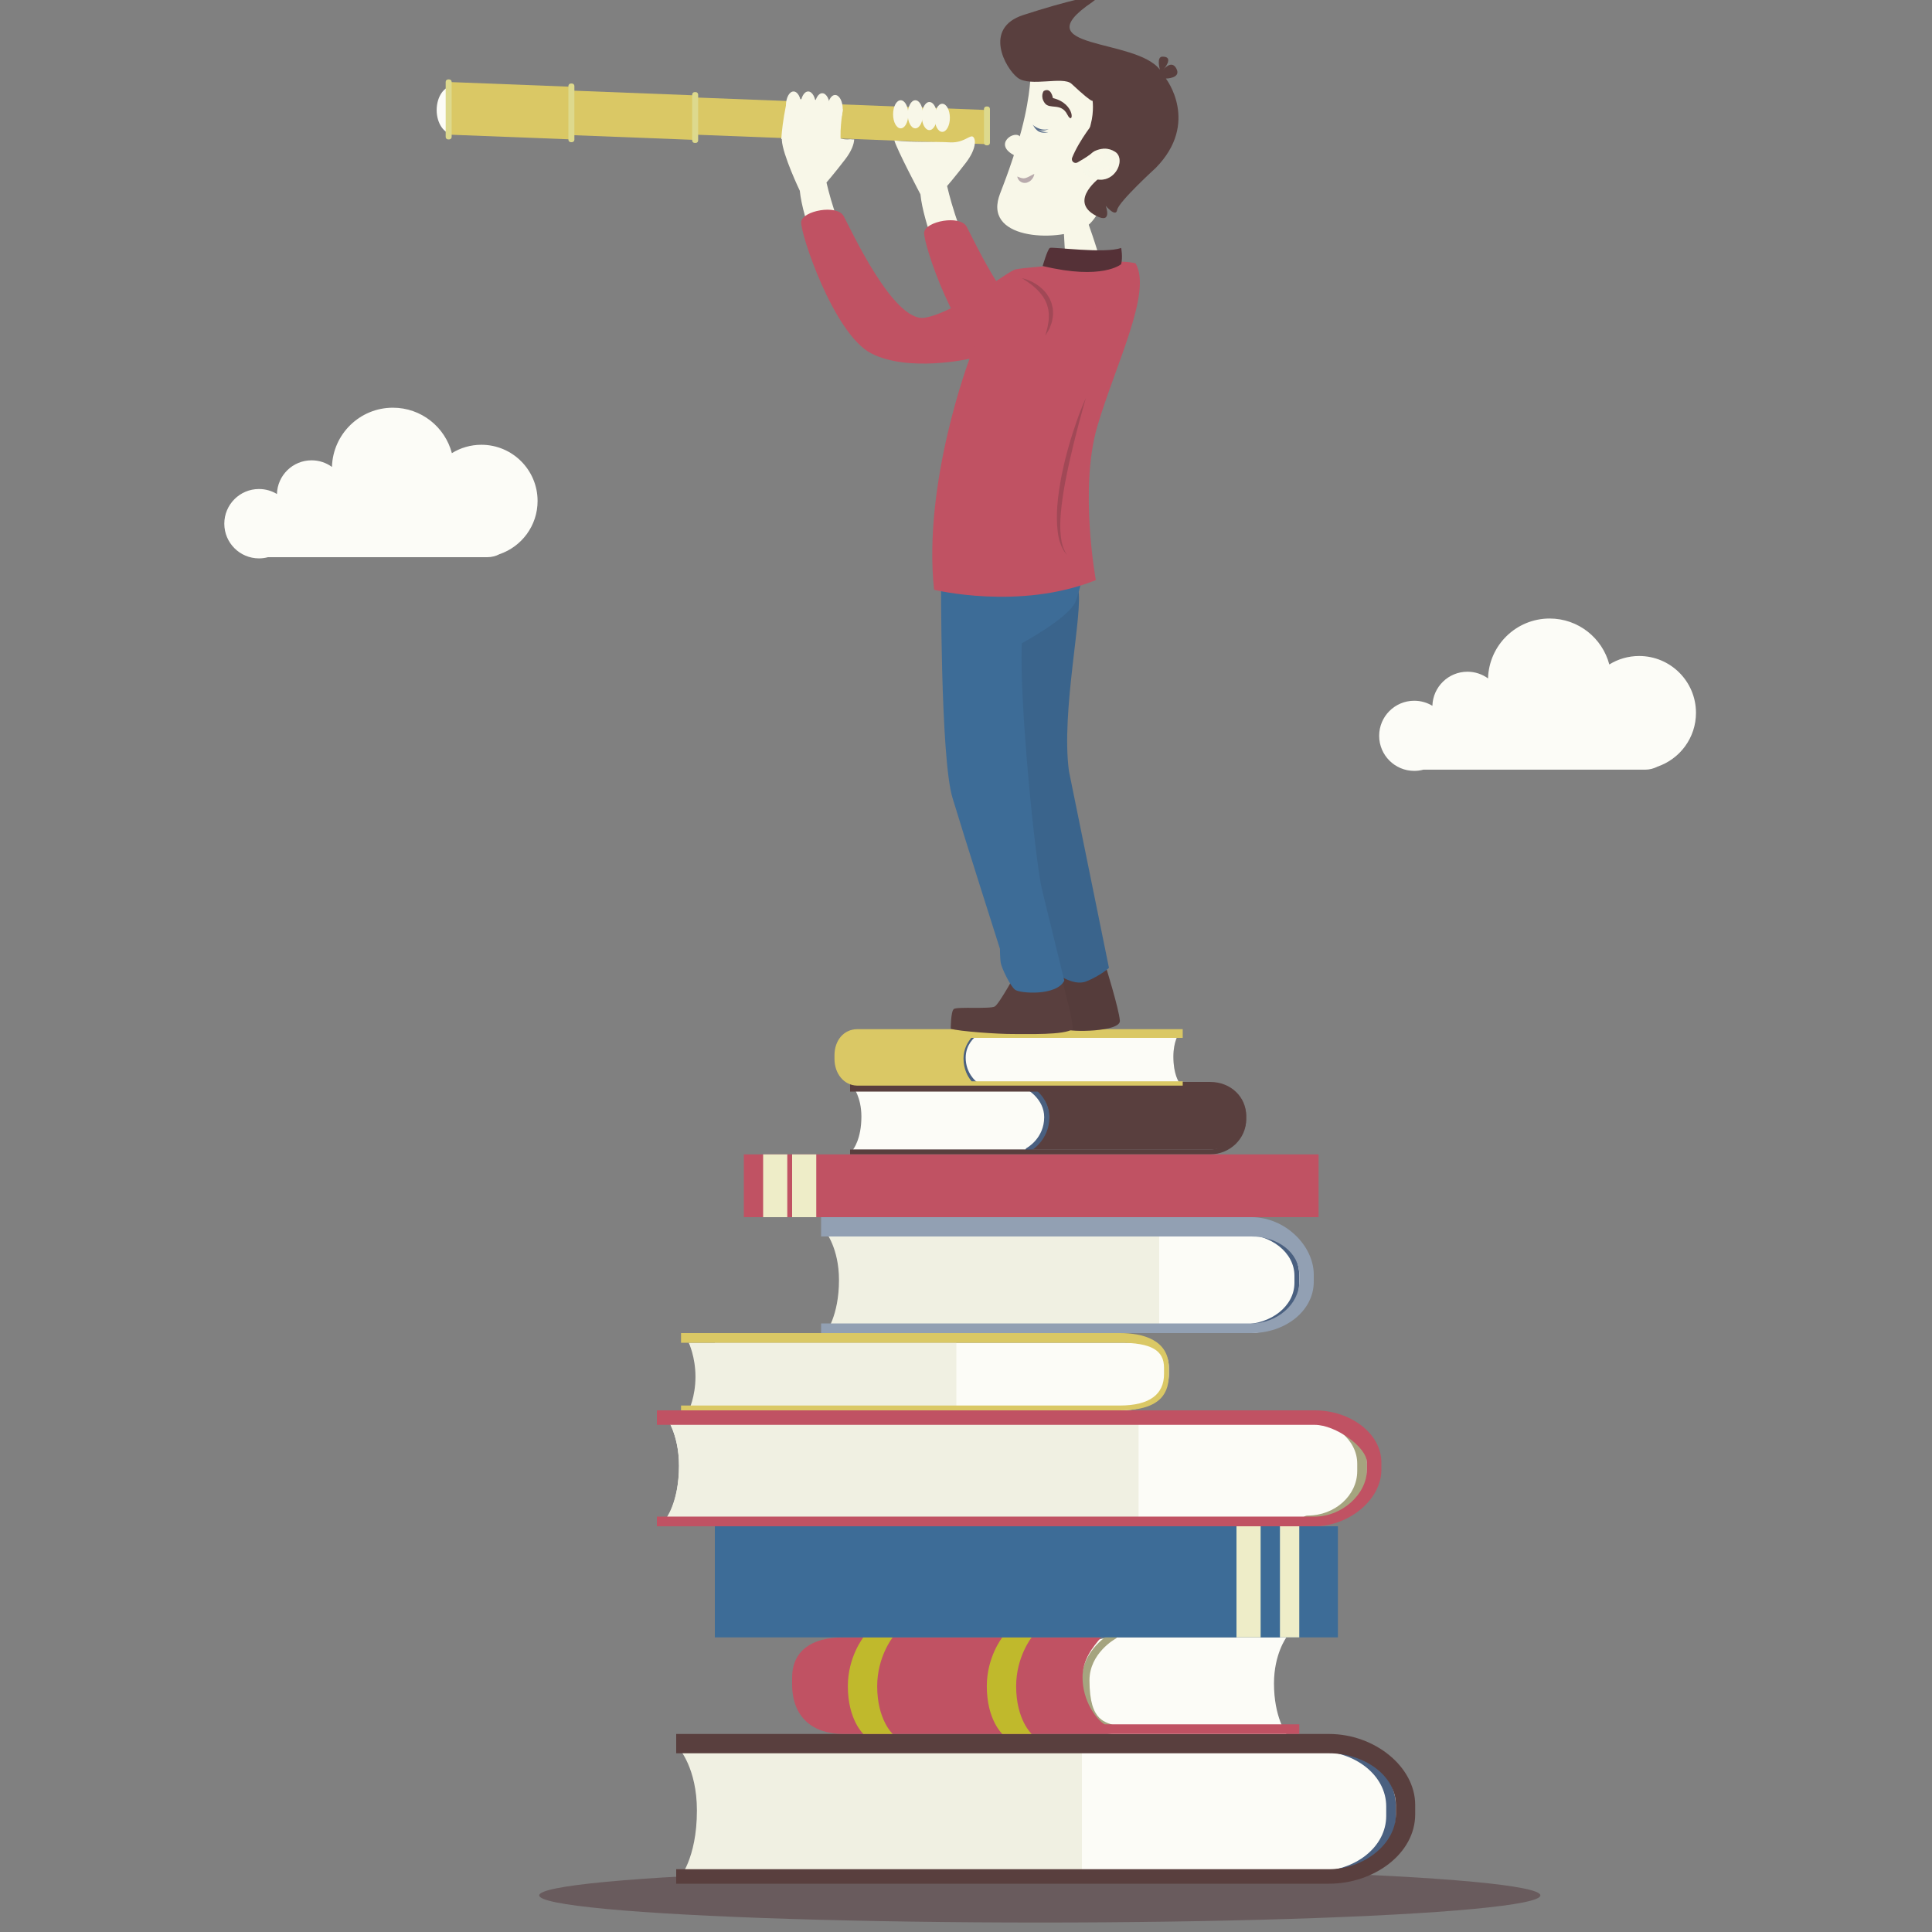 <svg version="1.1" id="objects" xmlns="http://www.w3.org/2000/svg" xmlns:xlink="http://www.w3.org/1999/xlink" x="0px" y="0px"
	 width="400px" height="400px" viewBox="0 0 400 400" enable-background="new 0 0 400 400" xml:space="preserve">
<rect x="0" y="0" width="400" height="400" fill="#808080" stroke="none"/>
<pattern  x="-200" y="600" width="28.799" height="28.801" patternUnits="userSpaceOnUse" id="Unnamed_Pattern_10" viewBox="2.879 -31.681 28.799 28.801" overflow="visible">
	<g>
		<polygon fill="none" points="2.879,-31.681 31.679,-31.681 31.679,-2.88 2.879,-2.88 		"/>
		<g>
			<path fill="#222221" d="M31.678,0c1.59,0,2.881-1.29,2.881-2.88c0-1.592-1.291-2.88-2.881-2.88c-1.59,0-2.879,1.288-2.879,2.88
				C28.799-1.29,30.088,0,31.678,0z"/>
			<path fill="#222221" d="M17.279,0c1.589,0,2.88-1.29,2.88-2.88c0-1.592-1.291-2.88-2.88-2.88c-1.59,0-2.879,1.288-2.879,2.88
				C14.4-1.29,15.689,0,17.279,0z"/>
			<path fill="#222221" d="M31.678-14.399c1.59,0,2.881-1.29,2.881-2.881s-1.291-2.88-2.881-2.88c-1.59,0-2.879,1.289-2.879,2.88
				S30.088-14.399,31.678-14.399z"/>
			<path fill="#222221" d="M17.279-14.399c1.589,0,2.88-1.29,2.88-2.881s-1.291-2.88-2.88-2.88c-1.59,0-2.879,1.289-2.879,2.88
				S15.689-14.399,17.279-14.399z"/>
			<path fill="#222221" d="M10.08-7.2c1.59,0,2.881-1.29,2.881-2.88c0-1.591-1.291-2.88-2.881-2.88c-1.591,0-2.88,1.289-2.88,2.88
				C7.2-8.49,8.489-7.2,10.08-7.2z"/>
			<path fill="#222221" d="M24.479-7.2c1.59,0,2.879-1.29,2.879-2.88c0-1.591-1.289-2.88-2.879-2.88
				c-1.592,0-2.881,1.289-2.881,2.88C21.598-8.49,22.887-7.2,24.479-7.2z"/>
			<path fill="#222221" d="M10.08-21.601c1.59,0,2.881-1.289,2.881-2.88c0-1.59-1.291-2.88-2.881-2.88c-1.591,0-2.88,1.29-2.88,2.88
				C7.2-22.89,8.489-21.601,10.08-21.601z"/>
			<path fill="#222221" d="M24.479-21.601c1.59,0,2.879-1.289,2.879-2.88c0-1.59-1.289-2.88-2.879-2.88
				c-1.592,0-2.881,1.29-2.881,2.88C21.598-22.89,22.887-21.601,24.479-21.601z"/>
		</g>
		<g>
			<path fill="#222221" d="M2.879,0C4.469,0,5.76-1.29,5.76-2.88c0-1.592-1.291-2.88-2.881-2.88C1.289-5.76,0-4.472,0-2.88
				C0-1.29,1.289,0,2.879,0z"/>
			<path fill="#222221" d="M2.879-14.399c1.59,0,2.881-1.29,2.881-2.881s-1.291-2.88-2.881-2.88C1.289-20.16,0-18.871,0-17.28
				S1.289-14.399,2.879-14.399z"/>
		</g>
		<g>
			<path fill="#222221" d="M31.678-28.801c1.59,0,2.881-1.29,2.881-2.88c0-1.592-1.291-2.88-2.881-2.88
				c-1.59,0-2.879,1.288-2.879,2.88C28.799-30.091,30.088-28.801,31.678-28.801z"/>
			<path fill="#222221" d="M17.279-28.801c1.589,0,2.88-1.29,2.88-2.88c0-1.592-1.291-2.88-2.88-2.88
				c-1.59,0-2.879,1.288-2.879,2.88C14.4-30.091,15.689-28.801,17.279-28.801z"/>
		</g>
		<g>
			<path fill="#222221" d="M2.879-28.801c1.59,0,2.881-1.29,2.881-2.88c0-1.592-1.291-2.88-2.881-2.88
				c-1.59,0-2.879,1.288-2.879,2.88C0-30.091,1.289-28.801,2.879-28.801z"/>
		</g>
	</g>
</pattern>
<g>
	<g>
		<g>
			<ellipse opacity="0.35" fill="#40181E" cx="215.278" cy="392.419" rx="103.642" ry="5.622"/>
			<g>
				<g>
					<path fill="#FCFCF7" d="M142.118,389h132.669c8.21,0,16.212-6.185,16.212-13.364v-1.95c0-7.179-8.003-12.686-16.212-12.686
						H142.118c0,0,3.716,4.571,3.716,13.35C145.835,384.416,142.118,389,142.118,389z"/>
				</g>
				<g>
					<path fill="#F0F0E2" d="M140.572,389H224v-27h-83.428c0,0,3.716,4.071,3.716,12.85C144.288,384.916,140.572,389,140.572,389z"
						/>
				</g>
				<g>
					<path fill="#4A6080" d="M272.596,389.38c9.142,0,16.404-5.895,16.404-13.419v-1.95c0-3.699-1.848-7.126-5.02-9.649
						c-3.077-2.448-7.199-3.796-11.514-3.796c-0.618,0-1.144,0.438-1.144,0.978s0.708,0.978,1.326,0.978
						c7.932,0,14.352,5.046,14.352,11.488v1.95c0,6.428-6.398,11.463-14.285,11.463c-0.618,0-1.178,0.438-1.178,0.978
						C271.537,388.942,271.978,389.38,272.596,389.38z"/>
				</g>
				<g>
					<path fill="#593F3E" d="M140,390h135.159c9.299,0,17.841-6.207,17.841-14.364v-1.95c0-7.889-8.381-14.686-17.841-14.686H140v4
						h135.159c7.344,0,13.841,4.646,13.841,10.686v1.95c0,6.23-6.745,11.364-13.841,11.364H140V390z"/>
				</g>
			</g>
			<g>
				<g>
					<path fill="#FCFCF7" d="M172.075,276h86.716c6.157,0,11.209-5.262,11.209-10.646v-1.462c0-5.384-5.052-8.892-11.209-8.892
						h-86.716c0,0,2.787,3.428,2.787,10.013C174.863,272.562,172.075,276,172.075,276z"/>
				</g>
				<g>
					<path fill="#F0F0E2" d="M170.916,276H240v-21h-69.084c0,0,2.787,3.428,2.787,10.013C173.703,272.562,170.916,276,170.916,276z"
						/>
				</g>
				<g>
					<path fill="#4A6080" d="M256.922,275.663c6.856,0,12.078-4.421,12.078-10.065v-1.462c0-2.774-1.161-5.344-3.54-7.237
						c-2.308-1.836-5.286-2.847-8.523-2.847c-0.463,0-0.802,0.329-0.802,0.734c0,0.405,0.584,0.734,1.048,0.734
						c5.949,0,10.817,3.785,10.817,8.616v1.462c0,4.821-4.823,8.597-10.739,8.597c-0.463,0-1.009,0.328-1.009,0.734
						S256.459,275.663,256.922,275.663z"/>
				</g>
				<g>
					<path fill="#92A0B3" d="M170,276h89.07c6.974,0,12.93-4.528,12.93-10.646v-1.462c0-5.917-5.836-11.892-12.93-11.892H170v4
						h89.07c5.508,0,9.93,3.362,9.93,7.892v1.462c0,4.672-4.609,8.646-9.93,8.646H170V276z"/>
				</g>
			</g>
			<g>
				<g>
					<path fill="#FCFCF7" d="M137.699,315h134.226c6.367,0,11.075-5.131,11.075-10.699v-1.512c0-5.568-4.708-9.789-11.075-9.789
						H137.699c0,0,2.882,3.687,2.882,10.496C140.581,311.303,137.699,315,137.699,315z"/>
				</g>
				<g>
					<path fill="#F0F0E2" d="M137.699,293.132h98.036v21.523h-98.036c0,0,2.882-3.458,2.882-11.265
						C140.581,296.581,137.699,293.132,137.699,293.132z"/>
				</g>
				<g>
					<path fill="#A5A47F" d="M270.633,315.738c6.831,0,12.367-5.018,12.367-11.185v-1.512c0-6.003-5.696-10.887-12.724-10.887
						c-0.618,0-1.108,0.438-1.108,0.978c0,0.54,0.603,0.978,1.221,0.978c5.795,0,10.611,4.006,10.611,8.93v1.512
						c0,5.089-4.651,9.229-10.248,9.229c-0.618,0-1.178,0.438-1.178,0.978C269.574,315.3,270.015,315.738,270.633,315.738z"/>
				</g>
				<g>
					<path fill="#C05263" d="M136,316h136.213c6.962,0,13.787-5.439,13.787-11.699v-1.512c0-6.042-6.459-10.789-13.787-10.789H136v3
						h136.213c4.289,0,10.787,4.606,10.787,7.789v1.512c0,5.069-5.188,9.699-10.787,9.699H136V316z"/>
				</g>
			</g>
			<g>
				<g>
					<path fill="#FCFCF7" d="M266.337,359h-35.58c-5.683,0-9.758-5.049-9.758-10.018v-1.35c0-4.97,4.074-8.632,9.758-8.632h35.58
						c0,0-2.573,3.473-2.573,9.55C263.765,355.518,266.337,359,266.337,359z"/>
				</g>
				<g>
					<path fill="#A5A47F" d="M230.535,358.68c0.268,0,0.529-0.117,0.68-0.331c0.233-0.328,0.117-0.759-0.258-0.962
						c-1.824-1-5.391-0.542-5.391-9.499c0-5.623,5.336-8.57,5.39-8.599c0.375-0.203,0.492-0.634,0.26-0.962
						c-0.232-0.329-0.724-0.43-1.1-0.227c-0.251,0.136-6.148,3.395-6.148,9.788c0,7.273,5.896,10.551,6.147,10.687
						C230.246,358.646,230.391,358.68,230.535,358.68z"/>
				</g>
				<path fill="#C05263" d="M174.56,339H269l0,0h-41.033c-1.677,2-3.84,4.549-3.84,8.271c0,4.91,2.863,8.729,4.555,9.729H269v2
					h-94.44c-6.173,0-10.56-3.372-10.56-10.298v-1.35C164,341.849,167.961,339,174.56,339z"/>
				<g>
					<g>
						<path fill="#C0B92C" d="M204.308,349.109c0-6.077,3.212-10.109,3.212-10.109h6.074c0,0-3.212,4.032-3.212,10.109
							c0,6.968,3.212,9.891,3.212,9.891h-6.074C207.52,359,204.308,356.077,204.308,349.109z"/>
					</g>
				</g>
				<g>
					<g>
						<path fill="#C0B92C" d="M175.538,349.109c0-6.077,3.212-10.109,3.212-10.109h6.074c0,0-3.212,4.032-3.212,10.109
							c0,6.968,3.212,9.891,3.212,9.891h-6.074C178.75,359,175.538,356.077,175.538,349.109z"/>
					</g>
				</g>
			</g>
			<g>
				<g>
					<path fill="#FCFCF7" d="M176.613,238h36.083c3.823,0,8.304-2.634,8.304-5.977v-0.908c0-3.343-4.481-6.115-8.304-6.115h-36.083
						c0,0,1.731,2.109,1.731,6.197C178.343,235.885,176.613,238,176.613,238z"/>
				</g>
				<g>
					<path fill="#593F3E" d="M213.275,238h37.269c3.823,0,7.456-2.822,7.456-6.165v-0.908c0-3.343-3.633-5.927-7.456-5.927h-37.269
						c0,0,3.881,2.109,3.881,6.197C217.156,235.885,213.275,238,213.275,238z"/>
				</g>
				<g>
					<path fill="#4A6080" d="M212.845,238.547c-0.18,0-0.356-0.079-0.457-0.223c-0.156-0.221-0.079-0.511,0.174-0.647
						c0.147-0.08,3.626-2.037,3.626-6.39c0-3.783-3.59-5.765-3.626-5.785c-0.253-0.137-0.331-0.426-0.175-0.647
						c0.156-0.221,0.581-0.238,0.834-0.102c0.169,0.091,4.043,2.232,4.043,6.534c0,4.893-3.967,7.098-4.136,7.19
						C213.04,238.525,212.942,238.547,212.845,238.547z"/>
				</g>
				<g>
					<path fill="#593F3E" d="M250.502,239H176v-1h74.502c3.221,0,6.498-3.087,6.498-6.165v-0.908c0-2.83-3.056-4.927-6.498-4.927
						H176v-2h74.502c4.44,0,7.498,3.225,7.498,6.927v0.908C258,235.728,254.655,239,250.502,239z"/>
				</g>
			</g>
			<g>
				<g>
					<path fill="#FCFCF7" d="M244.069,224h-41.652c-2.516,0-4.418-2.219-4.418-4.832v-0.71c0-2.613,1.901-4.458,4.418-4.458h41.652
						c0,0-1.139,1.568-1.139,4.764C242.93,222.427,244.069,224,244.069,224z"/>
				</g>
				<g>
					<path fill="#4A6080" d="M201.8,224.418c0.1,0,0.198-0.059,0.255-0.167c0.087-0.165,0.297-0.159,0.156-0.262
						c-0.082-0.06-2.276-1.748-2.276-5.008c0-2.833,2.002-4.317,2.022-4.332c0.141-0.102,0.184-0.319,0.097-0.484
						c-0.087-0.166-0.537,0.075-0.678,0.177c-0.094,0.068-2.041,1.419-2.041,4.64c0,3.664,2.213,5.316,2.307,5.384
						C201.691,224.401,201.746,224.418,201.8,224.418z"/>
				</g>
				<path fill="#DAC865" d="M177.533,213.078h67.336v1.799h-43.76c-0.731,0.854-1.627,2.296-1.627,4.253
					c0,2.272,0.919,3.844,1.655,4.742h43.732v0.899h-42.832h-24.503h-0.028c-0.035,0-0.069-0.006-0.104-0.007
					c-2.666-0.077-4.632-2.453-4.632-5.546v-0.733C172.768,215.495,174.611,213.078,177.533,213.078z"/>
			</g>
			<g>
				<rect x="148" y="316" fill="#3D6C97" width="129" height="23"/>
				<rect x="265" y="316" fill="#EEEDC8" width="4" height="23"/>
				<rect x="256" y="316" fill="#EEEDC8" width="5" height="23"/>
			</g>
			<g>
				<rect x="154" y="239" fill="#C05263" width="119" height="13"/>
				<rect x="158" y="239" fill="#EEEDC8" width="5" height="13"/>
				<rect x="164" y="239" fill="#EEEDC8" width="5" height="13"/>
			</g>
			<g>
				<g>
					<path fill="#FCFCF7" d="M148,292h84.123c5.493,0,9.877-2.719,9.877-7.522v-1.305c0-4.803-4.383-5.173-9.877-5.173H148V292z"/>
				</g>
				<g>
					<path fill="#F0F0E2" d="M142.593,292H198v-14h-55.407c0,0,1.396,2.887,1.396,7.042C143.988,289.233,142.593,292,142.593,292z"
						/>
				</g>
				<g>
					<path fill="#DAC865" d="M231.827,292H141v-1h90.827c6.286,0,9.173-2.391,9.173-6.522v-1.305c0-3.599-2.625-5.173-9.173-5.173
						H141v-2h90.827c4.696,0,10.173,1.318,10.173,7.173v1.305C242,287.916,240.869,292,231.827,292z"/>
				</g>
			</g>
		</g>
		<g>
			<ellipse fill="#FCFCF7" cx="93.861" cy="22.786" rx="3.455" ry="5.001"/>
			<path fill="#DAC865" d="M168.96,28.48l35.092,1.359c0.009,0,0.016-0.007,0.017-0.015l0.272-7.03c0-0.009-0.007-0.016-0.015-0.017
				l-35.092-1.359c-0.009,0-0.016,0.007-0.017,0.015l-0.272,7.03C168.944,28.472,168.951,28.48,168.96,28.48z"/>
			<path fill="#DAC865" d="M144.15,27.89l24.949,0.966c0.009,0,0.016-0.007,0.017-0.015l0.297-7.659
				c0-0.009-0.007-0.016-0.015-0.017l-24.949-0.966c-0.009,0-0.016,0.007-0.017,0.015l-0.297,7.659
				C144.135,27.882,144.141,27.89,144.15,27.89z"/>
			<path fill="#DAC865" d="M118.545,27.983l24.942,0.966c0.011,0,0.02-0.009,0.02-0.021l0.355-9.162
				c0-0.012-0.008-0.023-0.018-0.023l-24.942-0.966c-0.011,0-0.695-0.258-0.695-0.246l0.32,9.429
				C118.526,27.972,118.534,27.983,118.545,27.983z"/>
			<path fill="#DAC865" d="M92.996,27.88l24.949,0.966c0.009,0,0.016-0.007,0.017-0.015l0.42-10.849
				c0-0.009-0.007-0.016-0.015-0.017l-24.949-0.966c-0.009,0-0.016,0.007-0.017,0.015l-0.42,10.849
				C92.981,27.872,92.988,27.879,92.996,27.88z"/>
			<g>
				<path fill="#DDD98D" d="M204.233,30.09h0.213c0.282,0,0.512-0.231,0.512-0.512v-7.022c0-0.282-0.23-0.512-0.512-0.512h-0.213
					c-0.282,0-0.512,0.23-0.512,0.512v7.022C203.721,29.86,203.951,30.09,204.233,30.09z"/>
				<path fill="#DDD98D" d="M169.446,29.591h0.213c0.282,0,0.512-0.231,0.512-0.512v-8.137c0-0.282-0.23-0.512-0.512-0.512h-0.213
					c-0.282,0-0.512,0.23-0.512,0.512v8.137C168.933,29.361,169.164,29.591,169.446,29.591z"/>
				<path fill="#DDD98D" d="M143.82,29.593h0.213c0.282,0,0.512-0.23,0.512-0.512v-9.5c0-0.282-0.23-0.512-0.512-0.512h-0.213
					c-0.282,0-0.512,0.231-0.512,0.512v9.5C143.307,29.363,143.538,29.593,143.82,29.593z"/>
				<path fill="#DDD98D" d="M118.408,29.438h-0.213c-0.282,0-0.512-0.231-0.512-0.512V17.802c0-0.282,0.231-0.512,0.512-0.512h0.213
					c0.282,0,0.512,0.231,0.512,0.512v11.123C118.921,29.207,118.69,29.438,118.408,29.438z"/>
				<path fill="#DDD98D" d="M92.784,28.868h0.213c0.282,0,0.512-0.231,0.512-0.512V16.954c0-0.282-0.23-0.512-0.512-0.512h-0.213
					c-0.282,0-0.512,0.231-0.512,0.512v11.401C92.272,28.637,92.502,28.868,92.784,28.868z"/>
			</g>
			<path fill="#F8F7E8" d="M224.908,45.122c0,0,8.728,23.761,0.027,10.233c-0.004-0.006-0.014,0.01-0.021,0.014
				c-0.371-0.012-0.736,0.092-1.061,0.272c-0.391-0.184-0.84-0.233-1.27-0.16c-0.062-0.118-2.922,7.442-3.009,7.34l2.702-7.778
				c-0.049-0.058-0.106-0.103-0.159-0.154c0.098-0.281-1.229,7.794-1.088,7.446c-0.047-1.793-0.875-16.026-0.875-16.026
				C224.604,45.6,224.908,45.122,224.908,45.122z"/>
			<g>
				<g>
					<path fill="#F8F7E8" d="M170.439,25.711c0.253,0.502,0.582,0.956,0.974,1.348c0.646,0.931,1.724,1.673,2.272,1.717
						c0.097,0.008,0.219-0.03,0.355-0.094c0.431,0.114,0.897,0.183,1.408,0.183c0.211,0,0.41-0.018,0.607-0.04
						c0.16,0.019,0.322,0.033,0.485,0.04c0.104,0.005,0.207-0.003,0.31-0.006c-0.041,0.962-0.518,2.375-1.849,4.112
						c-2.188,2.857-3.887,4.814-3.887,4.814s2.384,10.611,5.884,14.757c3.5,4.146-5.369,2.498-6.492,3.059
						c0,0-4.324-10.127-4.914-16.107c0,0-3.551-7.418-3.72-10.495C161.766,27.107,167.484,23.077,170.439,25.711z"/>
				</g>
				<g>
					<path fill="#553C3B" d="M228.801,199.64c0,0,2.912,9.359,3.057,11.693c0.145,2.334-10.354,2.403-11.347,1.727
						c-0.994-0.676-3.345-11.864-2.364-12.187C219.128,200.549,228.461,198.528,228.801,199.64z"/>
					<path fill="#3A648C" d="M229.598,200.384c0,0-1.737,1.61-4.668,2.793c-2.932,1.183-6.807-2.082-6.807-2.082
						c-4.09-9.43-9.627-68.893-9.627-68.893s13.592-14.876,14.724-10.256c1.132,4.621-3.593,25.298-1.905,37.715L229.598,200.384z"
						/>
				</g>
				<g>
					<path fill="#593F3E" d="M210.665,200.915c0,0-3.745,6.91-4.712,7.471c-0.967,0.561-7.848-0.014-8.482,0.526
						c-0.634,0.54-0.627,4.073-0.627,4.073c1.647,0.549,9.861,1.117,12.864,1.098c3.004-0.019,10.637,0.257,12.395-1.021
						c0.281-0.852-2.385-11.539-3.122-12.662C218.244,199.277,211.03,198.722,210.665,200.915z"/>
					<path fill="#3D6C97" d="M194.835,119.192c0,0-0.159,37.612,2.363,45.971c2.521,8.358,9.258,29.477,9.828,31.278
						c0,0,0,2.003,0.186,2.994c0.186,0.99,1.92,4.723,2.969,5.492c1.049,0.77,8.595,1.304,10.173-1.895
						c0,0-3.274-13.391-4.612-18.817c-1.338-5.426-4.757-38.81-4.179-51.033c0,0,9.952-5.381,11.147-8.704
						c1.083-3.012,1.76-6.62,1.729-7.119C224.407,116.858,194.835,119.192,194.835,119.192z"/>
				</g>
				<g>
					<path fill="#C05263" d="M226.882,120.102c0,0-3.484-18.956,0.306-31.829c3.791-12.872,11.414-27.78,7.915-33.76
						c0,0-2.874-0.768-6.499,0c-3.624,0.768-10.248,0.471-10.248,0.471s-6.499,0.422-8.123,0.797
						c-1.625,0.375-12.247,8.873-18.746,9.998c-6.499,1.125-15.447-18.571-16.822-21.047c-1.375-2.476-8.537-1.103-8.787,1.198
						c-0.25,2.301,6.737,23.223,14.486,27.223c7.748,3.999,20.37,1.125,20.37,1.125s-9.721,25.705-7.346,47.825
						C193.389,122.102,211.109,126.453,226.882,120.102z"/>
					<path fill="#553137" d="M215.877,55.072c0,0,1-3.499,1.5-3.749c0.5-0.25,11.497,1.25,14.747,0c0,0,0.375,1.875,0,3.374
						C232.123,54.697,228.249,58.071,215.877,55.072z"/>
				</g>
				<g>
					<path fill="#F8F7E8" d="M196.784,29.471c2.788,0.134,4.067-1.645,4.678-1.144c0.611,0.501,0.699,2.514-1.489,5.371
						c-2.188,2.857-3.887,4.814-3.887,4.814s2.384,10.611,5.884,14.757c3.5,4.146-5.369,2.498-6.492,3.059
						c0,0-4.324-10.127-4.914-16.107c0,0-4.91-9.315-5.394-11.135C189.049,29.502,192.878,29.283,196.784,29.471z"/>
				</g>
				<g>
					<path fill="#C05263" d="M191.337,48.112c0.25-2.301,7.412-3.674,8.787-1.198c1.375,2.476,10.323,22.172,16.821,21.047
						c4.526-0.783,11.05-5.141,15.144-7.843c-1.015,2.112-2.044,4.211-3.251,6.238c-2.029,3.408-3.69,6.926-5.112,10.546
						c-4.061,0.613-12.269,1.34-17.903-1.569C198.075,71.335,191.087,50.413,191.337,48.112z"/>
				</g>
			</g>
			<path fill="#F8F7E8" d="M213.358,15.782c0,0-0.126,5.788-2.698,14.01c-2.642,8.446-3.694,9.996-4.058,11.815
				c-1.724,8.618,14.363,8.361,18.691,5.005c4.328-3.356,9.915-22.38,10.54-26.235C236.459,16.521,219.504,3.256,213.358,15.782z"/>
			<path fill="#593F3E" d="M228.047,36.516c0,0-4.368-2.797-2.229-10.751c0.755-2.806,0.36-5.179,0.36-5.179
				s1.008,1.746-4.336-3.239c-1.744-1.627-8.558,0.717-11.131-1.236s-7.193-10.292,1.137-12.999
				c8.602-2.795,18.032-5.221,14.264-2.658c-14.519,9.877,8.994,7.36,14.042,13.979c0,0-0.805-2.694,0.523-2.707
				c2.616-0.025,0.146,2.756,0.146,2.756s1.714-2.269,2.746-0.256c1.031,2.014-2.184,2.038-2.184,2.038s7.068,9.133-2.076,18.476
				c0,0-7.742,7.064-8.01,8.715c-0.268,1.651-2.37-0.846-2.37-0.846s1.501,3.934-2.061,2.034
				C220.968,41.498,228.047,36.516,228.047,36.516z"/>
			<g>
				<path fill="#F8F7E8" d="M225.58,31.934c0,0,2.607-2.212,5.298-0.493c2.691,1.718-0.881,8.661-6.481,4.401
					C224.397,35.842,223.312,34.77,225.58,31.934z"/>
				<path opacity="0.34" fill="#F8F7E8" d="M224.648,33.315c0.022,0.02,0.039,0.044,0.062,0.063
					c0.822,0.667,1.925,0.934,2.858,0.264c0.792-0.57,0.95-1.433,0.868-2.327c-0.017-0.18-0.062-0.346-0.12-0.506
					c0.784-0.072,1.667,0.06,2.563,0.631c2.691,1.718-0.881,8.661-6.481,4.401C224.397,35.842,223.674,35.125,224.648,33.315z"/>
				<path opacity="0.58" fill="#F8F7E8" d="M225.015,35.114c0,0,3.881,0.666,5.456-1.693
					C230.471,33.421,229.898,37.608,225.015,35.114z"/>
			</g>
			<path fill="#593F3E" d="M216.079,18.848c0,0-0.787,1.112,0.233,2.501c1.02,1.389,3.397-0.168,4.674,2.384
				s1.868-2.251-2.991-3.431C217.995,20.302,217.629,17.962,216.079,18.848z"/>
			<path fill="#5C708C" d="M213.77,25.79c0,0,0.048,0.049,0.134,0.122c-0.001-0.003-0.006-0.014-0.006-0.014
				s0.008,0.011,0.017,0.023c0.216,0.183,0.674,0.52,1.365,0.751c0.931,0.311,1.845,0.065,1.845,0.065s-0.947,0.484-1.874,0.222
				c-0.074-0.021-0.141-0.052-0.21-0.08c0.07,0.041,0.137,0.082,0.214,0.121c0.873,0.449,1.814,0.346,1.814,0.346
				s-1.01,0.333-1.886-0.067c-0.636-0.291-1.023-0.884-1.189-1.189C213.848,25.917,213.77,25.79,213.77,25.79z"/>
			<g>
				<path fill="#B8AAAC" d="M214.138,35.994c0,0-0.01,0.323-0.221,0.72c-0.102,0.201-0.255,0.419-0.471,0.617
					c-0.205,0.21-0.502,0.366-0.825,0.483c-0.177,0.024-0.346,0.075-0.527,0.055c-0.181,0.008-0.35-0.044-0.505-0.105
					c-0.164-0.041-0.284-0.148-0.401-0.231c-0.125-0.076-0.198-0.188-0.272-0.282c-0.157-0.179-0.21-0.373-0.254-0.498
					c-0.04-0.128-0.052-0.203-0.052-0.203s0.08,0.024,0.2,0.071c0.121,0.044,0.273,0.126,0.455,0.175
					c0.176,0.065,0.368,0.107,0.547,0.116c0.089,0.017,0.178-0.002,0.266-0.009c0.087,0.01,0.18-0.041,0.27-0.051
					c0.371-0.11,0.805-0.338,1.154-0.532C213.85,36.126,214.138,35.994,214.138,35.994z"/>
			</g>
			<path fill="#593F3E" d="M226.732,24.98c0,0-3.244,3.925-4.757,7.677c-0.278,0.688,0.474,1.345,1.115,0.972
				c1.594-0.927,4.351-2.48,3.991-3.787C226.921,29.26,226.732,24.98,226.732,24.98z"/>
			<path fill="#F8F7E8" d="M211.266,28.388c-1.049-1.704-5.997,1.525-1.012,3.899"/>
			<g opacity="0.29">
				<path fill="#553137" d="M211.573,57.609c0,0,0.944,0.139,2.217,0.797c0.628,0.336,1.346,0.785,2.006,1.416
					c0.329,0.312,0.651,0.667,0.938,1.055c0.263,0.408,0.553,0.811,0.732,1.279c0.224,0.447,0.332,0.935,0.441,1.412
					c0.141,0.472,0.075,0.964,0.117,1.42c0,0.459-0.111,0.895-0.165,1.306c-0.051,0.414-0.235,0.771-0.34,1.112
					c-0.116,0.339-0.226,0.646-0.384,0.891c-0.144,0.249-0.269,0.467-0.373,0.646c-0.216,0.348-0.339,0.546-0.339,0.546
					s0.057-0.228,0.157-0.626c0.054-0.194,0.12-0.429,0.196-0.7c0.096-0.262,0.132-0.576,0.189-0.91
					c0.038-0.336,0.153-0.688,0.156-1.07c-0.001-0.381,0.047-0.78,0.023-1.185c-0.067-0.402-0.055-0.828-0.182-1.232
					c-0.105-0.409-0.205-0.826-0.41-1.207c-0.14-0.408-0.388-0.764-0.608-1.129c-0.25-0.343-0.495-0.693-0.776-0.994
					c-0.285-0.298-0.554-0.599-0.849-0.846c-0.278-0.266-0.574-0.482-0.835-0.702C212.4,58.066,211.573,57.609,211.573,57.609z"/>
			</g>
			<path fill="#F8F7E8" d="M161.756,28.781c0.113-1.718,0.379-4.016,0.962-6.934c0.492-2.462,10.526-1.084,11.772,0.824
				c0.031-0.047-0.979,5.819-0.134,7.662c0.531,1.159-5.163,1.779-9.07,2.065C164.887,30.7,163.711,29.218,161.756,28.781z"/>
			<ellipse fill="#F8F7E8" cx="195.086" cy="24.392" rx="1.576" ry="2.909"/>
			<ellipse fill="#F8F7E8" cx="192.419" cy="24.029" rx="1.576" ry="2.909"/>
			<ellipse fill="#F8F7E8" cx="189.51" cy="23.665" rx="1.576" ry="2.909"/>
			<ellipse fill="#F8F7E8" cx="186.479" cy="23.665" rx="1.576" ry="2.909"/>
			<ellipse fill="#F8F7E8" cx="172.902" cy="22.574" rx="1.576" ry="2.909"/>
			<ellipse fill="#F8F7E8" cx="170.235" cy="22.21" rx="1.576" ry="2.909"/>
			<ellipse fill="#F8F7E8" cx="167.325" cy="21.847" rx="1.576" ry="2.909"/>
			<ellipse fill="#F8F7E8" cx="164.295" cy="21.847" rx="1.576" ry="2.909"/>
			<g opacity="0.29">
				<path fill="#553137" d="M224.816,82.47c0.022-0.089-0.036,0.057-0.103,0.291c-0.068,0.237-0.167,0.583-0.294,1.025
					c-0.241,0.885-0.586,2.15-1,3.668c-0.419,1.514-0.85,3.296-1.317,5.2c-0.456,1.907-0.933,3.941-1.328,5.99
					c-0.417,2.044-0.751,4.102-0.982,6.037c-0.218,1.935-0.347,3.752-0.25,5.301c0.088,1.547,0.338,2.827,0.702,3.66
					c0.347,0.84,0.701,1.245,0.701,1.245s-0.097-0.089-0.261-0.275c-0.162-0.187-0.393-0.474-0.616-0.885
					c-0.448-0.816-0.907-2.102-1.087-3.693c-0.189-1.587-0.229-3.457-0.066-5.437c0.15-1.982,0.476-4.074,0.878-6.146
					c0.421-2.069,0.917-4.119,1.459-6.018c0.531-1.902,1.125-3.648,1.631-5.142c0.507-1.495,1.013-2.711,1.353-3.566
					c0.171-0.427,0.325-0.756,0.426-0.981C224.754,82.516,224.854,82.384,224.816,82.47z"/>
			</g>
		</g>
	</g>
	<path fill="#FCFCF7" d="M53.619,101.245c1.361,0,2.634,0.379,3.719,1.037c0.107-3.872,3.277-6.978,7.174-6.978
		c1.577,0,3.033,0.509,4.218,1.371c0.192-6.805,5.765-12.264,12.617-12.264c5.861,0,10.787,3.994,12.21,9.408
		c1.776-1.098,3.868-1.733,6.109-1.733c6.426,0,11.636,5.209,11.636,11.636c0,5.115-3.302,9.457-7.891,11.016
		c-0.752,0.393-1.604,0.62-2.507,0.62H55.489c-0.596,0.161-1.223,0.248-1.87,0.248c-3.965,0-7.179-3.214-7.179-7.179
		C46.44,104.46,49.654,101.245,53.619,101.245z"/>
	<path fill="#FCFCF7" d="M292.802,145.081c1.377,0,2.664,0.383,3.76,1.049c0.108-3.916,3.314-7.057,7.255-7.057
		c1.594,0,3.068,0.515,4.265,1.386c0.194-6.882,5.83-12.402,12.759-12.402c5.927,0,10.909,4.039,12.348,9.514
		c1.796-1.11,3.912-1.753,6.178-1.753c6.499,0,11.767,5.268,11.767,11.767c0,5.173-3.34,9.563-7.98,11.14
		c-0.76,0.398-1.622,0.627-2.535,0.627h-45.927c-0.603,0.162-1.237,0.25-1.891,0.25c-4.01,0-7.26-3.251-7.26-7.26
		C285.541,148.332,288.792,145.081,292.802,145.081z"/>
</g>
</svg>
